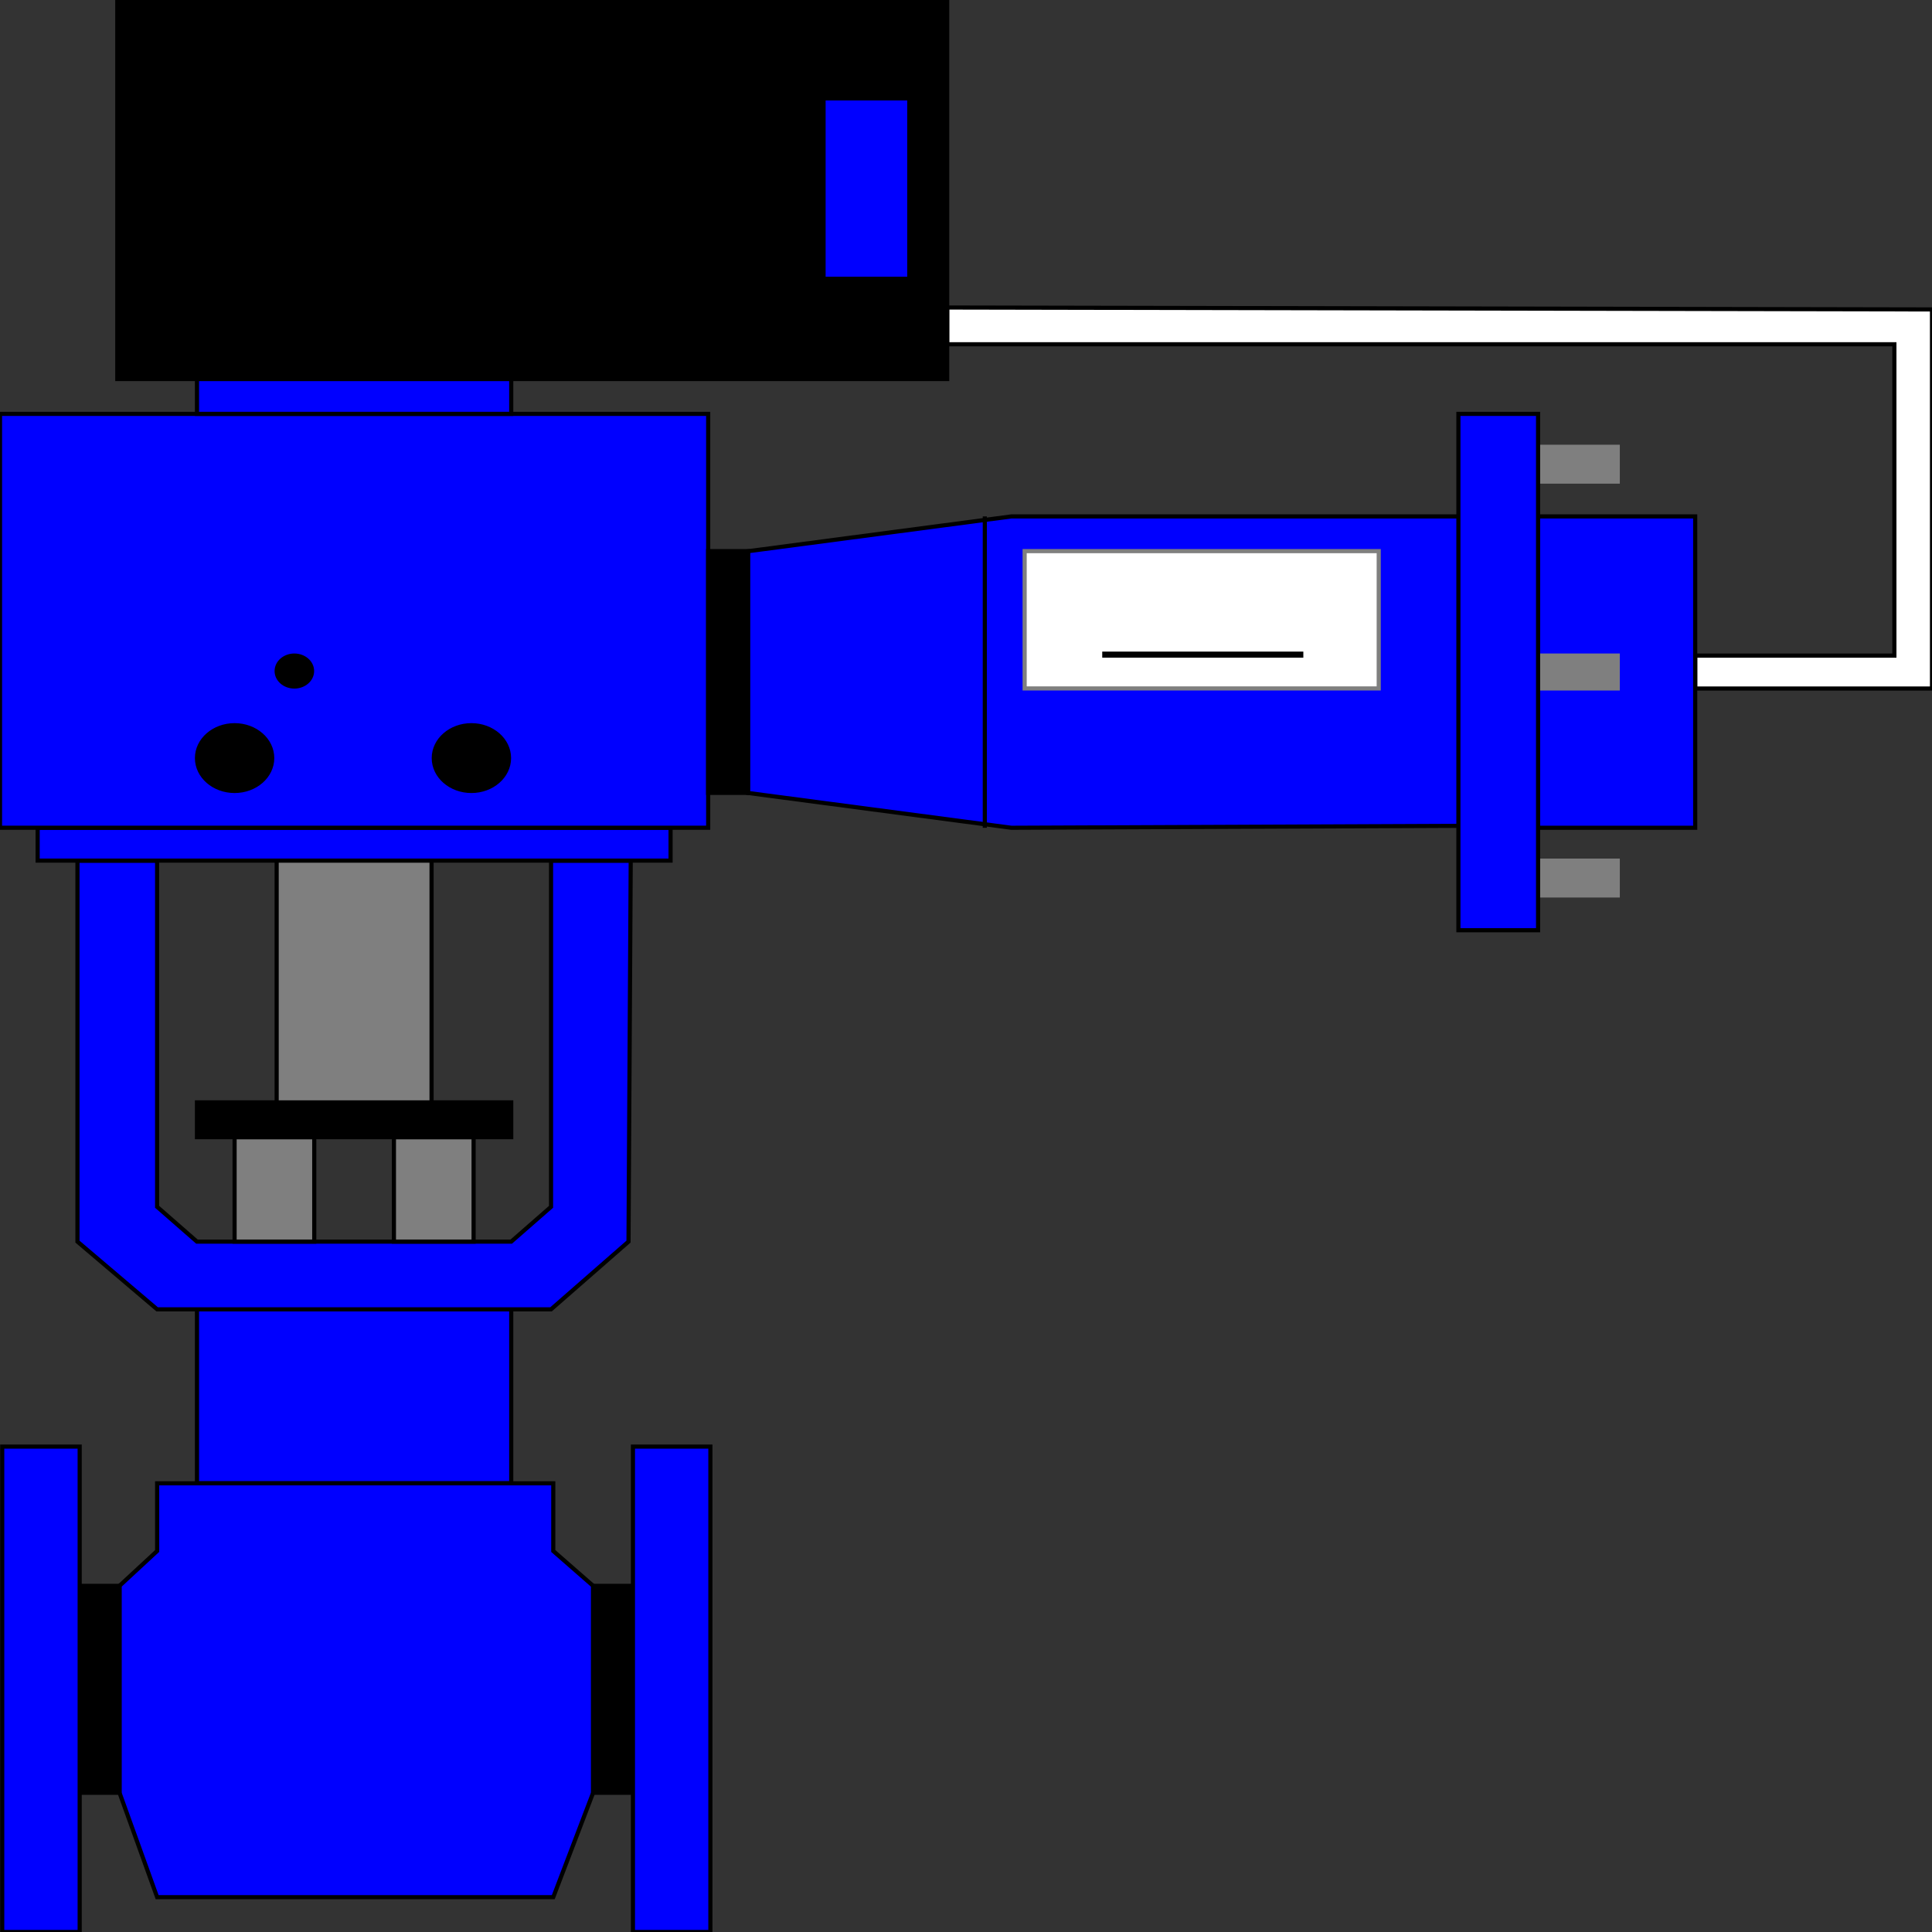 <svg width="150" height="150" viewBox="0 0 150 150" fill="none" xmlns="http://www.w3.org/2000/svg">
<rect x="0" y="0" width="150" height="150" fill="#333333" stroke="none"/>
<g clip-path="url(#clip0_2122_158479)">
<path d="M150 53.455V24.025L73.539 23.875V26.728H147.079V50.902H131.615V53.455H150Z" fill="white" stroke="black" stroke-width="0.321"/>
<path d="M15.293 101.648H39.692V115.162H15.293V101.648Z" fill="#0000FF" stroke="black" stroke-width="0.321"/>
<path d="M6.014 66.82V96.4L12.199 101.655H42.783L48.797 96.4L48.969 66.82H42.783V93.697L39.691 96.4H15.292L12.199 93.697V66.82H6.014Z" fill="#0000FF" stroke="black" stroke-width="0.321"/>
<path d="M12.2 115.164V120.419L9.279 123.122V139.188L12.2 147.296H42.956L46.049 139.188V123.122L42.956 120.419V115.164H12.2Z" fill="#0000FF" stroke="black" stroke-width="0.321"/>
<path d="M9.278 139.191H6.186V123.125H9.278V139.191Z" fill="black" stroke="black" stroke-width="0.321"/>
<path d="M48.97 139.191H46.049V123.125H48.97V139.191Z" fill="black" stroke="black" stroke-width="0.321"/>
<path d="M0.172 112.312H6.186V150H0.172V112.312Z" fill="#0000FF" stroke="black" stroke-width="0.321"/>
<path d="M49.141 112.312H55.154V150H49.141V112.312Z" fill="#0000FF" stroke="black" stroke-width="0.321"/>
<path d="M2.922 64.266H52.063V66.818H2.922V64.266Z" fill="#0000FF" stroke="black" stroke-width="0.321"/>
<path d="M18.213 88.289H24.398V96.397H18.213V88.289Z" fill="#7F7F7F" stroke="black" stroke-width="0.321"/>
<path d="M30.584 88.289H36.77V96.397H30.584V88.289Z" fill="#7F7F7F" stroke="black" stroke-width="0.321"/>
<path d="M15.293 85.586H39.692V88.289H15.293V85.586Z" fill="black" stroke="black" stroke-width="0.321"/>
<path d="M21.479 66.82H33.506V85.589H21.479V66.82Z" fill="#7F7F7F" stroke="black" stroke-width="0.321"/>
<path d="M0 32.133H54.983V64.265H0V32.133Z" fill="#0000FF" stroke="black" stroke-width="0.321"/>
<path d="M18.214 61.41C19.827 61.41 21.135 60.267 21.135 58.857C21.135 57.447 19.827 56.305 18.214 56.305C16.601 56.305 15.293 57.447 15.293 58.857C15.293 60.267 16.601 61.41 18.214 61.41Z" fill="black" stroke="black" stroke-width="0.321"/>
<path d="M36.599 61.41C38.212 61.41 39.52 60.267 39.52 58.857C39.52 57.447 38.212 56.305 36.599 56.305C34.986 56.305 33.678 57.447 33.678 58.857C33.678 60.267 34.986 61.41 36.599 61.41Z" fill="black" stroke="black" stroke-width="0.321"/>
<path d="M22.853 53.301C23.612 53.301 24.228 52.763 24.228 52.1C24.228 51.436 23.612 50.898 22.853 50.898C22.094 50.898 21.479 51.436 21.479 52.1C21.479 52.763 22.094 53.301 22.853 53.301Z" fill="black" stroke="black" stroke-width="0.321"/>
<path d="M58.076 61.565L78.523 64.268L113.403 64.118V40.094H78.523L58.076 42.797V61.565Z" fill="#0000FF" stroke="black" stroke-width="0.321"/>
<path d="M54.982 42.789H58.075V61.558H54.982V42.789Z" fill="black" stroke="black" stroke-width="0.321"/>
<path d="M76.461 64.268V40.094" stroke="black" stroke-width="0.321"/>
<path d="M79.553 42.789H107.044V53.45H79.553V42.789Z" fill="white" stroke="#7F7F7F" stroke-width="0.321"/>
<path d="M119.416 40.094H131.615V64.268H119.416V40.094Z" fill="#0000FF" stroke="black" stroke-width="0.321"/>
<path d="M116.322 32.133V72.223" stroke="black" stroke-width="0.321"/>
<path d="M119.416 34.688H125.602V37.39H119.416V34.688Z" fill="#7F7F7F" stroke="#7F7F7F" stroke-width="0.321"/>
<path d="M119.416 50.898H125.602V53.451H119.416V50.898Z" fill="#7F7F7F" stroke="#7F7F7F" stroke-width="0.321"/>
<path d="M119.416 66.82H125.602V69.523H119.416V66.82Z" fill="#7F7F7F" stroke="#7F7F7F" stroke-width="0.321"/>
<path d="M113.23 32.133H119.416V72.223H113.23V32.133Z" fill="#0000FF" stroke="black" stroke-width="0.321"/>
<path d="M9.107 29.429H73.54V0H9.107V29.429Z" fill="black" stroke="black" stroke-width="0.321"/>
<path d="M15.293 29.43H39.692V32.132H15.293V29.43Z" fill="#0000FF" stroke="black" stroke-width="0.321"/>
<path d="M64.262 7.961H70.275V21.324H64.262V7.961Z" fill="#0000FF" stroke="#0000FF" stroke-width="0.321"/>
<path d="M85.738 50.9H101.03V50.75H85.738V50.9Z" fill="black" stroke="black" stroke-width="0.321"/>
</g>
<defs>
<clipPath id="clip0_2122_158479">
<rect width="150" height="150" fill="white"/>
</clipPath>
</defs>
</svg>
